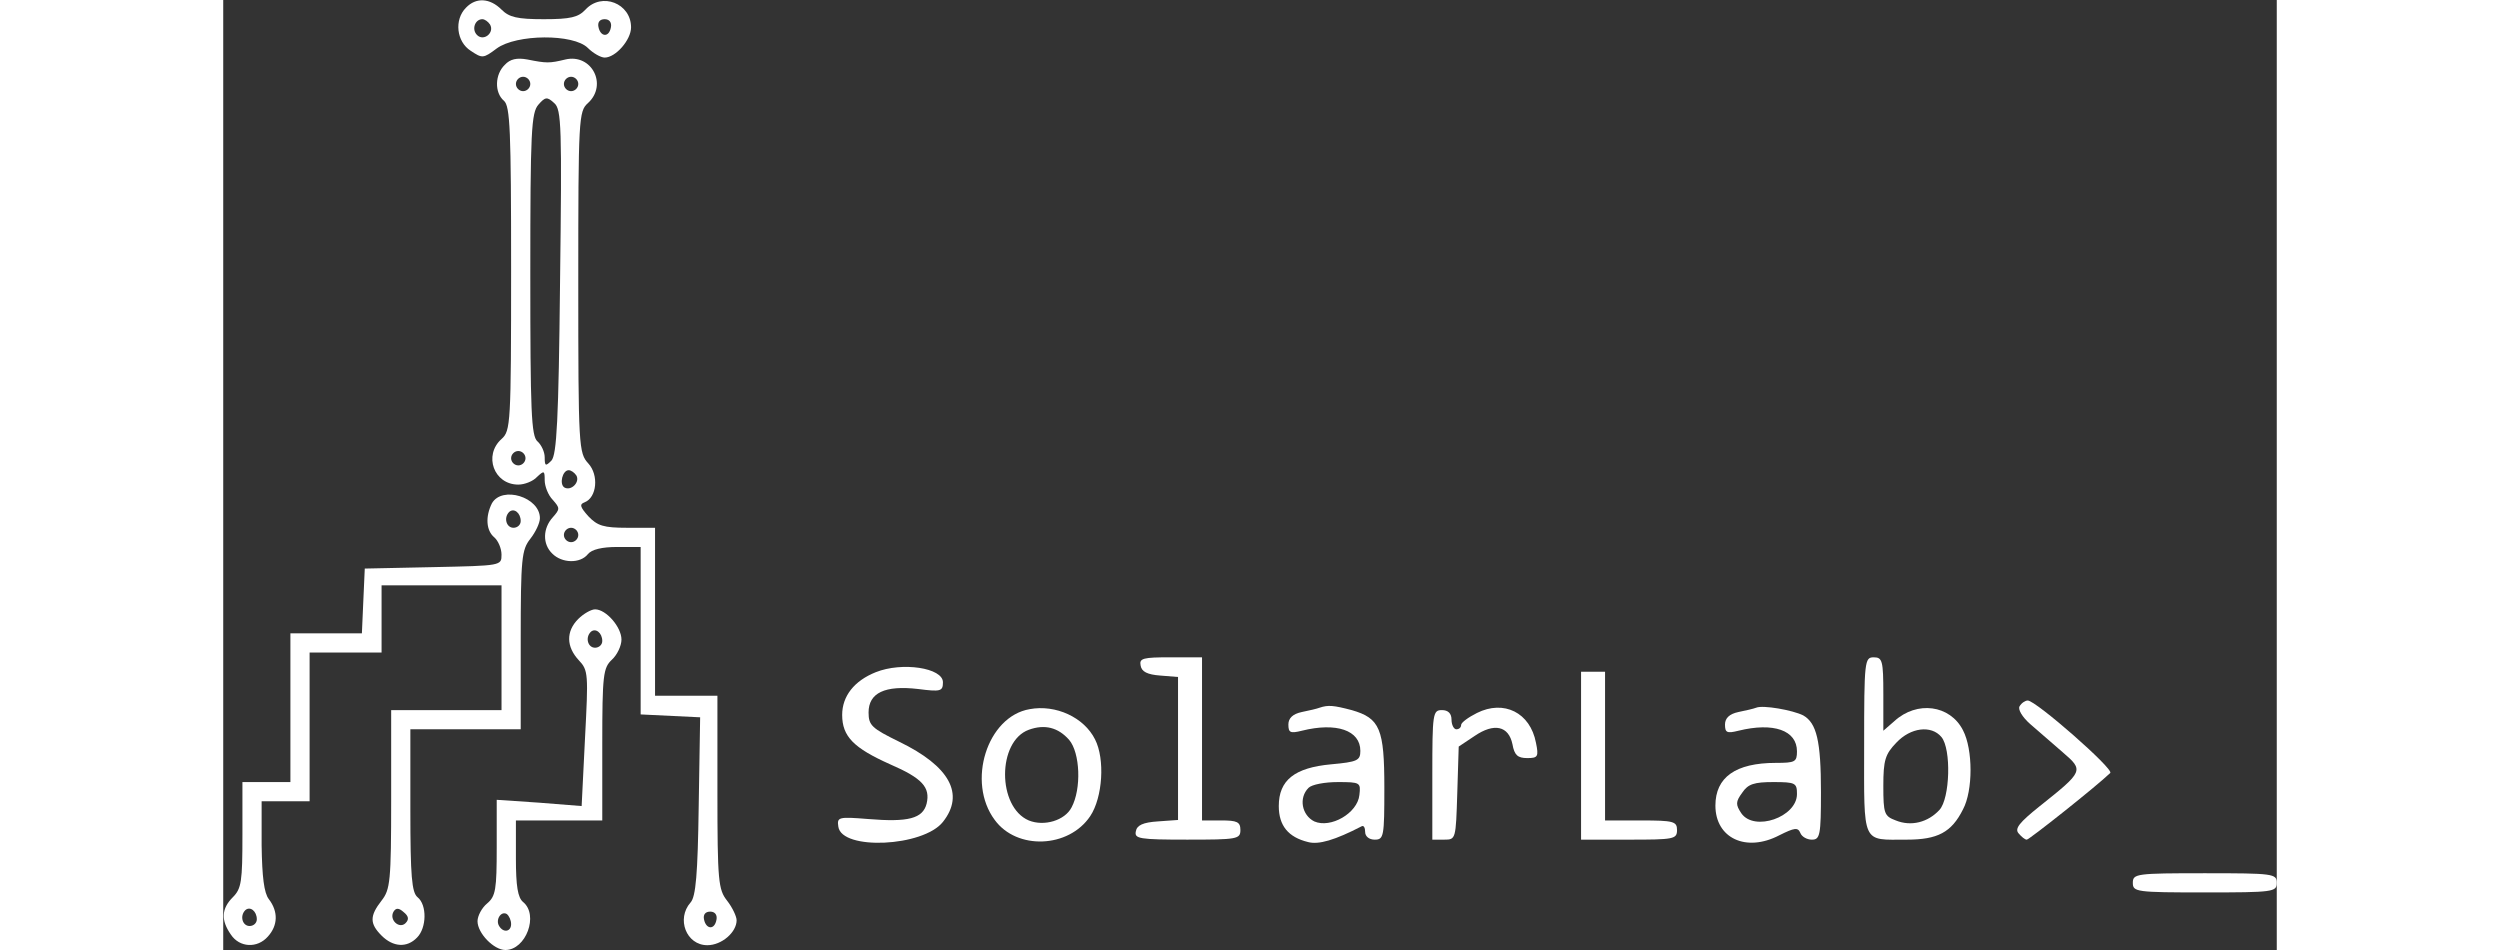<?xml version="1.0" standalone="no"?>
<!DOCTYPE svg PUBLIC "-//W3C//DTD SVG 20010904//EN"
 "http://www.w3.org/TR/2001/REC-SVG-20010904/DTD/svg10.dtd">
<svg version="1.0" xmlns="http://www.w3.org/2000/svg"
 width="100pt" height="38pt" viewBox="0 0 428 198"
 preserveAspectRatio="xMidYMid meet">

<rect x="0" y="0" width="428" height="198" fill="#333333" stroke="none"/>

<g transform="translate(0,198) scale(0.1,-0.1)"
fill="#fff" stroke="none">
<path d="M506 1964 c-25 -25 -20 -71 10 -90 24 -16 26 -16 54 5 41 30 160 31
190 1 11 -11 27 -20 35 -20 23 0 55 37 55 63 0 50 -61 74 -95 37 -15 -16 -31
-20 -87 -20 -55 0 -72 4 -88 20 -24 24 -53 26 -74 4z m50 -35 c10 -17 -13 -36
-27 -22 -12 12 -4 33 11 33 5 0 12 -5 16 -11z m252 -6 c-4 -22 -22 -20 -26 1
-2 10 3 16 13 16 10 0 15 -7 13 -17z"/>
<path d="M587 1845 c-21 -20 -22 -58 -2 -75 13 -11 15 -62 15 -350 0 -324 -1
-338 -20 -355 -38 -34 -16 -95 35 -95 13 0 31 7 39 16 15 14 16 13 16 -7 0
-12 7 -31 17 -41 15 -17 15 -19 0 -36 -21 -23 -22 -56 -1 -76 20 -20 58 -21
74 -1 8 10 30 15 61 15 l49 0 0 -175 0 -174 62 -3 62 -3 -3 -185 c-2 -142 -6
-189 -17 -201 -30 -34 -9 -89 35 -89 30 0 61 27 61 52 0 8 -9 27 -20 41 -18
23 -20 40 -20 226 l0 201 -65 0 -65 0 0 175 0 175 -58 0 c-49 0 -62 4 -81 24
-17 19 -19 25 -8 29 26 10 30 57 8 81 -20 22 -21 33 -21 378 0 342 1 356 20
373 42 38 8 104 -47 91 -33 -8 -39 -8 -79 0 -22 4 -36 1 -47 -11z m53 -40 c0
-8 -7 -15 -15 -15 -8 0 -15 7 -15 15 0 8 7 15 15 15 8 0 15 -7 15 -15z m100 0
c0 -8 -7 -15 -15 -15 -8 0 -15 7 -15 15 0 8 7 15 15 15 8 0 15 -7 15 -15z
m-38 -412 c-3 -289 -7 -361 -18 -373 -12 -12 -14 -12 -14 7 0 11 -7 26 -15 33
-13 11 -15 62 -15 348 0 299 2 337 17 354 14 16 18 17 33 3 15 -13 16 -49 12
-372z m-72 -368 c0 -8 -7 -15 -15 -15 -8 0 -15 7 -15 15 0 8 7 15 15 15 8 0
15 -7 15 -15z m106 -36 c8 -14 -11 -33 -25 -25 -11 7 -4 36 9 36 5 0 12 -5 16
-11z m4 -124 c0 -8 -7 -15 -15 -15 -8 0 -15 7 -15 15 0 8 7 15 15 15 8 0 15
-7 15 -15z m288 -802 c-4 -22 -22 -20 -26 1 -2 10 3 16 13 16 10 0 15 -7 13
-17z"/>
<path d="M560 931 c-14 -28 -12 -57 5 -71 8 -7 15 -23 15 -36 0 -23 0 -23
-142 -26 l-143 -3 -3 -67 -3 -68 -74 0 -75 0 0 -155 0 -155 -50 0 -50 0 0
-110 c0 -97 -2 -112 -20 -130 -24 -24 -25 -48 -4 -78 18 -27 55 -29 77 -4 21
23 22 52 2 78 -10 13 -14 46 -15 112 l0 92 50 0 50 0 0 155 0 155 75 0 75 0 0
70 0 70 125 0 125 0 0 -130 0 -130 -115 0 -115 0 0 -186 c0 -171 -2 -188 -20
-211 -25 -32 -25 -48 0 -73 24 -24 53 -26 74 -4 20 20 21 68 1 84 -12 10 -15
43 -15 181 l0 169 115 0 115 0 0 186 c0 171 2 188 20 211 11 14 20 33 20 43 0
44 -79 68 -100 31z m60 -37 c0 -8 -7 -14 -15 -14 -15 0 -21 21 -9 33 10 9 24
-2 24 -19z m-550 -830 c0 -8 -7 -14 -15 -14 -15 0 -21 21 -9 33 10 9 24 -2 24
-19z m310 -8 c-13 -13 -35 7 -25 24 5 8 11 8 21 -1 10 -8 12 -15 4 -23z"/>
<path d="M740 690 c-26 -26 -25 -58 1 -86 20 -21 20 -29 13 -163 l-7 -141 -88
7 -89 6 0 -99 c0 -87 -2 -102 -20 -117 -11 -9 -20 -26 -20 -37 0 -25 34 -60
58 -60 43 0 70 73 37 100 -11 9 -15 33 -15 91 l0 79 90 0 90 0 0 158 c0 146 2
160 20 177 11 10 20 29 20 42 0 26 -32 63 -55 63 -8 0 -24 -9 -35 -20z m50
-46 c0 -8 -7 -14 -15 -14 -15 0 -21 21 -9 33 10 9 24 -2 24 -19z m-190 -590
c0 -16 -16 -19 -25 -4 -8 13 4 32 16 25 5 -4 9 -13 9 -21z"/>
<path d="M1912 593 c2 -13 14 -19 41 -21 l37 -3 0 -149 0 -149 -42 -3 c-31 -2
-44 -8 -46 -21 -3 -15 7 -17 107 -17 104 0 111 1 111 20 0 17 -7 20 -40 20
l-40 0 0 170 0 170 -66 0 c-57 0 -65 -2 -62 -17z"/>
<path d="M3420 426 c0 -209 -6 -196 89 -196 64 0 93 15 117 63 21 39 21 125 0
165 -27 53 -96 62 -143 19 l-23 -20 0 76 c0 70 -2 77 -20 77 -19 0 -20 -7 -20
-184z m161 18 c21 -25 18 -128 -4 -152 -24 -26 -59 -35 -91 -22 -24 9 -26 14
-26 72 0 54 4 66 27 90 30 32 73 37 94 12z"/>
<path d="M1360 579 c-45 -18 -70 -50 -70 -89 0 -45 24 -69 100 -103 67 -29 84
-48 76 -82 -8 -31 -38 -39 -122 -32 -62 5 -65 4 -62 -16 7 -50 177 -42 218 10
46 58 14 116 -91 167 -57 28 -64 34 -64 61 0 41 34 57 103 49 47 -6 52 -5 52
14 0 30 -85 43 -140 21z"/>
<path d="M2830 405 l0 -175 100 0 c93 0 100 1 100 20 0 18 -7 20 -75 20 l-75
0 0 155 0 155 -25 0 -25 0 0 -175z"/>
<path d="M3744 508 c-4 -6 5 -22 22 -37 16 -14 47 -41 68 -59 44 -38 44 -39
-49 -113 -41 -33 -52 -46 -43 -56 6 -7 13 -13 17 -13 5 0 145 111 174 139 8 8
-155 151 -172 151 -5 0 -13 -5 -17 -12z"/>
<path d="M1681 502 c-89 -15 -132 -152 -73 -231 46 -63 154 -59 199 8 26 39
31 119 10 160 -23 46 -82 73 -136 63z m82 -64 c23 -27 26 -102 5 -141 -14 -27
-57 -40 -89 -27 -66 28 -66 165 0 189 33 12 61 5 84 -21z"/>
<path d="M2285 505 c-5 -2 -22 -6 -37 -9 -19 -4 -28 -13 -28 -26 0 -17 4 -19
28 -13 72 18 122 1 122 -42 0 -20 -6 -23 -61 -28 -76 -7 -109 -33 -109 -87 0
-41 20 -65 61 -75 22 -6 56 4 112 33 4 2 7 -3 7 -12 0 -9 8 -16 20 -16 19 0
20 7 20 108 0 123 -9 145 -68 162 -38 10 -49 11 -67 5z m83 -182 c-4 -38 -60
-70 -94 -55 -26 13 -33 49 -12 70 7 7 34 12 61 12 47 0 48 -1 45 -27z"/>
<path d="M2613 494 c-18 -9 -33 -20 -33 -25 0 -5 -4 -9 -10 -9 -5 0 -10 9 -10
20 0 13 -7 20 -20 20 -19 0 -20 -7 -20 -135 l0 -135 25 0 c24 0 24 1 27 97 l3
97 33 22 c41 28 71 21 79 -17 4 -23 11 -29 31 -29 22 0 24 3 18 32 -12 63 -67
90 -123 62z"/>
<path d="M3195 505 c-5 -2 -22 -6 -37 -9 -19 -4 -28 -13 -28 -26 0 -17 4 -19
28 -13 73 18 122 1 122 -43 0 -22 -4 -24 -44 -24 -84 0 -126 -30 -126 -89 0
-68 64 -98 133 -62 32 16 39 17 44 5 3 -8 14 -14 24 -14 17 0 19 9 19 99 0
107 -9 144 -37 160 -22 11 -84 22 -98 16z m85 -180 c0 -48 -89 -79 -116 -40
-12 18 -12 24 2 43 12 18 25 22 65 22 46 0 49 -2 49 -25z"/>
<path d="M3980 140 c0 -19 7 -20 150 -20 143 0 150 1 150 20 0 19 -7 20 -150
20 -143 0 -150 -1 -150 -20z"/>
</g>
</svg>
